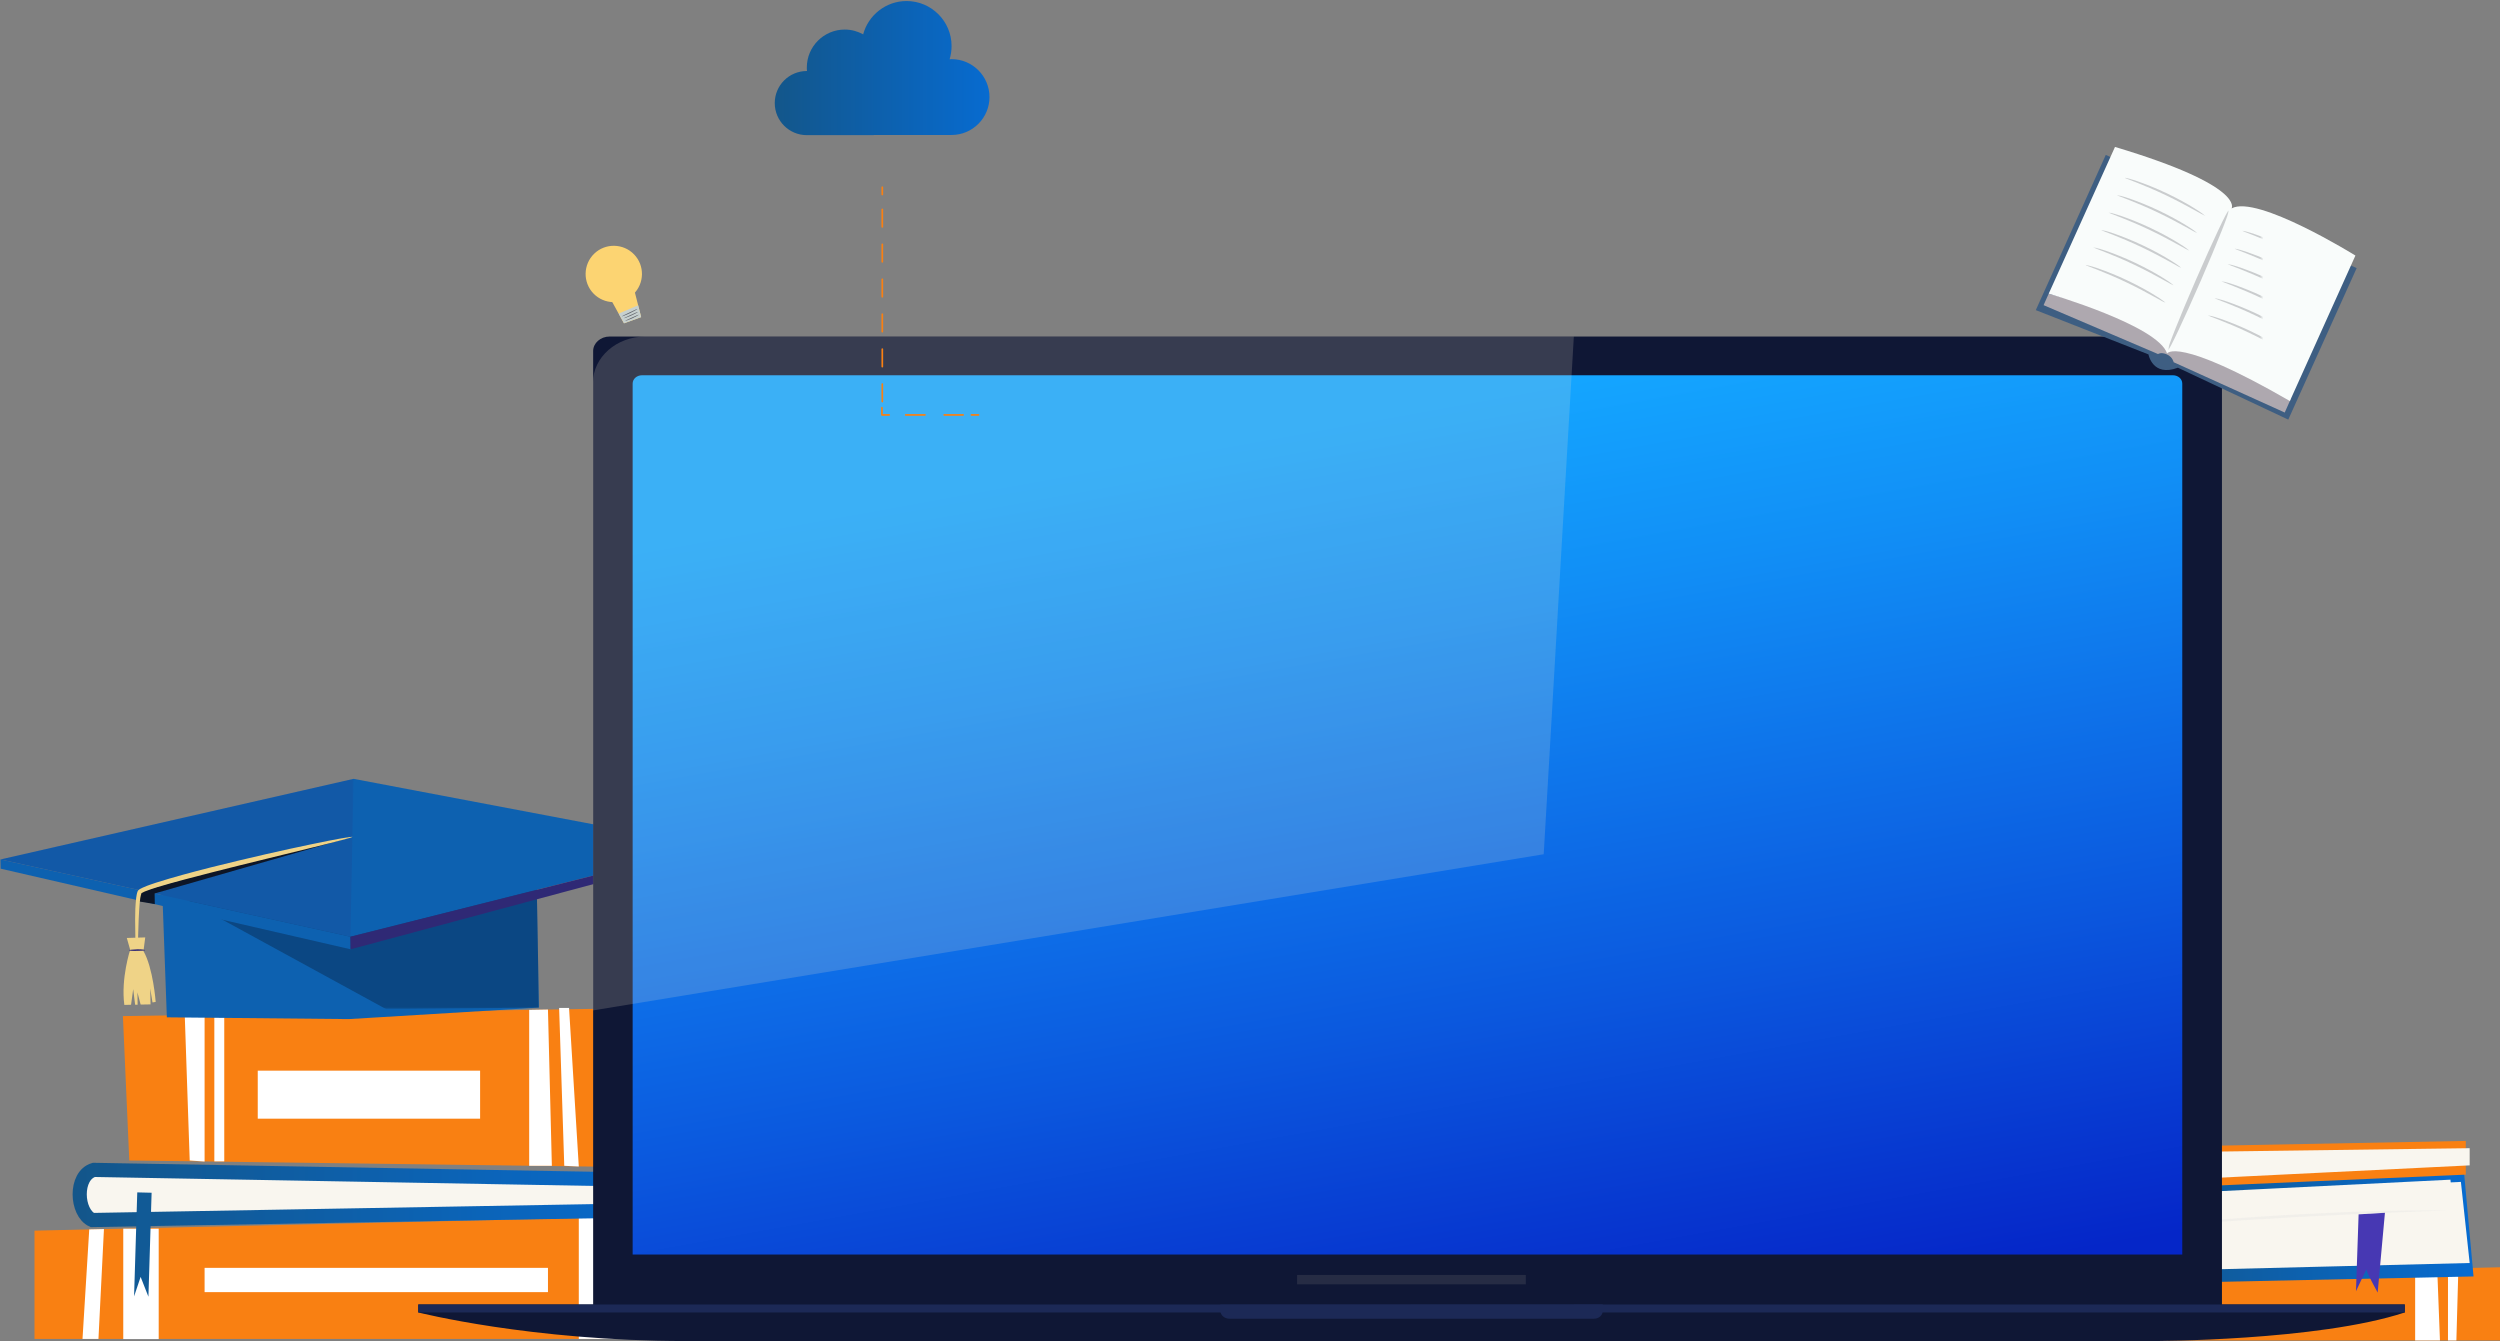 <svg width="1411" height="757" viewBox="0 0 1411 757" fill="none" xmlns="http://www.w3.org/2000/svg">
<rect x="0" y="0" width="1411" height="757" fill="#808080" stroke="none"/>
<path d="M1200.25 720.129L1197.99 756.563H1203.36L1205.13 720.059L1200.25 720.129Z" fill="white"/>
<path d="M1223.39 719.914H1211.57V756.63H1223.39V719.914Z" fill="white"/>
<path d="M1411 756.561H1182V720.552L1411 715.246V756.561Z" fill="#F98012"/>
<path d="M1363.11 716.377V756.56H1377.11L1375.56 716.094L1363.11 716.377Z" fill="white"/>
<path d="M1381.64 715.954V756.561H1386.38L1387.51 715.812L1381.64 715.954Z" fill="white"/>
<path d="M1204.92 720.481C1196.01 703.431 1198.48 685.25 1207.96 670.535L1386.67 661.621L1391.69 716.519L1204.92 720.481Z" fill="#F9F6EF" stroke="url(#paint0_linear_1735_1570)" stroke-width="8" stroke-miterlimit="10"/>
<path d="M1208.74 717.437C1200.39 702.226 1202.66 687.936 1211.57 674.848L1388.93 667.066L1393.88 712.838L1208.74 717.437Z" fill="#F9F6EF"/>
<path d="M1331.2 685.392L1329.71 728.759C1329.71 728.759 1336.44 714.327 1335.73 716.52C1335.37 717.723 1341.95 729.537 1341.95 729.537L1346.06 684.473L1331.2 685.392Z" fill="#4738B3"/>
<g opacity="0.31">
<mask id="mask0_1735_1570" style="mask-type:luminance" maskUnits="userSpaceOnUse" x="1215" y="682" width="167" height="11">
<path d="M1381.01 682.633H1215.46V692.537H1381.01V682.633Z" fill="white"/>
</mask>
<g mask="url(#mask0_1735_1570)">
<mask id="mask1_1735_1570" style="mask-type:luminance" maskUnits="userSpaceOnUse" x="1215" y="682" width="167" height="10">
<path d="M1381 682.773H1215.53V691.97H1381V682.773Z" fill="white"/>
</mask>
<g mask="url(#mask1_1735_1570)">
<path d="M1381 682.914C1381 682.985 1380.44 683.056 1379.31 683.127C1378.17 683.197 1376.55 683.268 1374.5 683.41C1370.25 683.551 1364.17 683.834 1356.74 684.117C1341.74 684.683 1321.08 685.603 1298.23 686.805C1275.38 688.079 1254.73 689.423 1239.73 690.484C1232.3 690.979 1226.29 691.404 1222.04 691.687C1219.99 691.828 1218.36 691.899 1217.23 691.97C1216.1 692.041 1215.53 692.041 1215.53 691.97C1215.53 691.899 1216.1 691.828 1217.23 691.687C1218.36 691.545 1219.99 691.333 1222.04 691.121C1226.22 690.696 1232.23 690.06 1239.73 689.423C1254.65 688.079 1275.31 686.522 1298.23 685.32C1321.08 684.117 1341.81 683.41 1356.81 683.056C1364.31 682.914 1370.39 682.844 1374.57 682.844C1376.62 682.844 1378.25 682.844 1379.38 682.914C1380.44 682.844 1381 682.914 1381 682.914Z" fill="#E0E0E0"/>
</g>
</g>
</g>
<path d="M1194.52 647.683C1185.32 650.725 1186.67 668.34 1194.52 671.595L1391.69 662.964V643.934L1194.52 647.683Z" fill="#F98012"/>
<path d="M1196.93 667.423L1393.88 657.731V648.039L1196.93 650.657C1190.49 652.85 1191.48 665.159 1196.93 667.423Z" fill="#F9F6EF"/>
<path d="M1211.57 657.73V692.325L1213.55 685.816L1216.38 692.325V657.73H1211.57Z" fill="#6054EF"/>
<path d="M19.471 694.578V755.678H407.971V685.578L19.471 694.578Z" fill="#F98012"/>
<path d="M50.37 693.88L46.57 755.68H55.57L58.67 693.68L50.37 693.88Z" fill="white"/>
<path d="M89.57 693.477H69.57V755.777H89.57V693.477Z" fill="white"/>
<path d="M309.271 715.578H115.471V729.278H309.271V715.578Z" fill="white"/>
<path d="M326.67 687.477V755.677H350.47L347.87 686.977L326.67 687.477Z" fill="white"/>
<path d="M358.17 686.777V755.677H366.17L368.17 686.477L358.17 686.777Z" fill="white"/>
<path d="M52.07 688.581L386.67 682.681L387.17 666.281L52.97 660.281C41.97 663.481 42.97 684.481 52.07 688.581Z" fill="#F9F6EF" stroke="url(#paint1_linear_1735_1570)" stroke-width="8" stroke-miterlimit="10"/>
<path d="M77.47 672.98L75.67 731.68L79.37 720.68L83.77 731.88L85.57 673.18L77.47 672.98Z" fill="#115A96"/>
<path d="M69.369 573.479L72.969 654.979L368.169 658.879V568.879L69.369 573.479Z" fill="#F98012"/>
<path d="M104.27 572.879L107.07 654.979L115.47 655.579V572.879H104.27Z" fill="white"/>
<path d="M126.571 572.879H120.971V655.479H126.571V572.879Z" fill="white"/>
<path d="M270.971 604.281H145.471V631.381H270.971V604.281Z" fill="white"/>
<path d="M298.67 569.981V657.981H311.47L309.27 569.781L298.67 569.981Z" fill="white"/>
<path d="M315.57 568.879L318.47 657.979L326.67 658.379L321.17 568.879H315.57Z" fill="white"/>
<path d="M91.471 500.181L94.171 574.181L196.871 575.181L304.171 568.681L302.871 496.281L91.471 500.181Z" fill="#0D61B0"/>
<g opacity="0.3">
<mask id="mask2_1735_1570" style="mask-type:luminance" maskUnits="userSpaceOnUse" x="105" y="501" width="201" height="69">
<path d="M305.17 501.68H105.17V569.68H305.17V501.68Z" fill="white"/>
</mask>
<g mask="url(#mask2_1735_1570)">
<mask id="mask3_1735_1570" style="mask-type:luminance" maskUnits="userSpaceOnUse" x="105" y="502" width="200" height="68">
<path d="M304.271 502.18H105.971V569.48H304.271V502.18Z" fill="white"/>
</mask>
<g mask="url(#mask3_1735_1570)">
<path d="M105.971 508.38L217.971 569.58L304.171 568.68L302.971 502.18L105.971 508.38Z" fill="#070B16"/>
</g>
</g>
</g>
<path d="M0.27 485.078L197.77 528.678L400.37 477.678L199.57 439.578L0.27 485.078Z" fill="#0D61B0"/>
<path d="M0.27 485.078L0.37 490.278L197.87 535.778L197.77 528.678L0.27 485.078Z" fill="#0D61B0"/>
<path d="M197.87 535.78L399.37 481.68L400.37 477.68L197.77 528.68L197.87 535.78Z" fill="#2F2975"/>
<g opacity="0.15">
<mask id="mask4_1735_1570" style="mask-type:luminance" maskUnits="userSpaceOnUse" x="0" y="438" width="201" height="92">
<path d="M200.17 438.68H0.17V529.68H200.17V438.68Z" fill="white"/>
</mask>
<g mask="url(#mask4_1735_1570)">
<mask id="mask5_1735_1570" style="mask-type:luminance" maskUnits="userSpaceOnUse" x="0" y="439" width="200" height="90">
<path d="M199.57 439.578H0.27V528.678H199.57V439.578Z" fill="white"/>
</mask>
<g mask="url(#mask5_1735_1570)">
<path d="M199.57 439.578L197.77 528.678L0.27 485.078L199.57 439.578Z" fill="#2F2975"/>
</g>
</g>
</g>
<path d="M197.669 472.578L87.269 504.278L87.369 510.278L77.869 508.678L78.769 503.578C78.769 503.578 156.069 479.778 197.669 472.578Z" fill="#0D1526"/>
<path d="M77.37 542.88C77.169 542.88 76.87 540.58 76.669 536.48C76.469 532.38 76.269 526.38 76.269 518.88C76.269 515.18 76.37 511.08 76.87 506.68C77.07 505.58 77.169 504.38 77.669 503.08C77.769 502.88 77.969 502.48 78.169 502.38L78.669 501.98C78.969 501.78 79.269 501.58 79.57 501.48C80.169 501.18 80.669 500.88 81.269 500.68C83.469 499.68 85.769 498.98 88.07 498.18C97.469 495.18 107.87 492.38 118.87 489.58C140.87 484.08 160.87 479.58 175.37 476.58C182.67 475.08 188.47 473.88 192.57 473.18C196.67 472.48 198.97 472.18 198.97 472.28C198.97 472.48 196.77 473.18 192.77 474.18C188.77 475.28 182.97 476.68 175.77 478.48C161.37 482.08 141.47 486.78 119.57 492.38C108.67 495.18 98.169 497.88 88.87 500.68C86.57 501.38 84.269 502.18 82.169 502.98C81.669 503.18 81.169 503.38 80.669 503.68C80.469 503.78 80.269 503.88 80.07 503.98C79.969 504.08 79.969 504.08 79.87 504.08L79.769 503.98C79.669 503.88 79.57 503.88 79.469 503.78L79.269 503.68C80.57 504.28 79.669 503.88 79.87 503.98C79.57 504.78 79.37 505.88 79.169 506.88C78.57 511.08 78.469 515.18 78.269 518.78C77.969 526.18 77.87 532.18 77.769 536.28C77.769 540.58 77.57 542.88 77.37 542.88Z" fill="#EFD387"/>
<path d="M71.57 529.378L73.47 536.078C73.47 536.078 68.17 552.178 70.17 567.178L73.97 567.078L75.17 558.278L76.27 567.078H77.67L77.57 560.078L79.37 566.978L84.97 566.878L84.77 557.878L86.07 565.778L87.87 565.478C87.87 565.478 86.47 546.378 80.97 536.778L81.97 529.078L71.57 529.378Z" fill="#EFD387"/>
<path d="M81.869 536.281C81.869 536.581 79.869 536.581 77.369 536.681C74.869 536.781 72.869 536.581 72.869 536.381C72.869 536.081 74.869 535.881 77.369 535.781C79.869 535.681 81.969 536.081 81.869 536.281Z" fill="#2F2975"/>
<path d="M1254.07 741.807H334.77V198.131C334.77 193.636 338.97 189.934 344.07 189.934H1244.77C1249.87 189.934 1254.07 193.636 1254.07 198.131V741.807Z" fill="#0F1735"/>
<path d="M236.07 740.749C236.07 740.749 299.47 756.88 387.17 756.88C474.87 756.88 1214.67 756.88 1214.67 756.88C1214.67 756.88 1308.47 756.88 1357.27 740.749V736.254H236.07V740.749Z" fill="#0F1735"/>
<path d="M1357.27 736.254H236.07V740.749H1357.27V736.254Z" fill="#1C2956"/>
<path d="M688.77 736.342V739.78C688.77 742.248 691.07 744.275 693.87 744.275H899.67C902.37 744.275 904.57 742.336 904.57 739.956V736.254L688.77 736.342Z" fill="#1C2956"/>
<path d="M1231.77 708.051H357.07V216.469C357.07 213.824 359.47 211.797 362.37 211.797H1226.37C1229.37 211.797 1231.67 213.912 1231.67 216.469V708.051H1231.77Z" fill="url(#paint2_linear_1735_1570)"/>
<g opacity="0.1">
<path d="M861.17 719.594H732.07V724.882H861.17V719.594Z" fill="#F0E7CF"/>
</g>
<path opacity="0.18" d="M888.27 189.934L871.27 482.133L334.67 570.278V216.024C334.67 201.657 347.97 189.934 364.27 189.934H888.27Z" fill="#F0E7CF"/>
<path d="M1188.5 87.434L1149 175.034L1212.6 200.034C1212.6 200.034 1214.9 212.934 1229.2 207.534L1291.5 236.834L1330.1 151.334L1188.5 87.434Z" fill="#3E5E82"/>
<path d="M1153.4 172.234L1218 199.834C1218 199.834 1219.6 198.534 1223 200.034C1226.3 201.534 1226.8 204.434 1226.8 204.434L1289.5 232.834L1292.8 225.434L1241.5 189.034L1156.3 165.734L1153.4 172.234Z" fill="#AEA8AF"/>
<path d="M1193.7 82.934L1156.3 165.734C1156.3 165.734 1218.1 183.734 1223.1 199.534C1223.1 199.534 1228.3 189.334 1292.4 226.334L1329.4 144.234C1329.4 144.234 1273.7 109.634 1259.5 117.634C1259.5 117.634 1267.6 105.034 1193.7 82.934Z" fill="#F9FCFB"/>
<g opacity="0.3">
<mask id="mask6_1735_1570" style="mask-type:luminance" maskUnits="userSpaceOnUse" x="1223" y="118" width="36" height="81">
<path d="M1258.5 118.031H1223.5V198.031H1258.5V118.031Z" fill="white"/>
</mask>
<g mask="url(#mask6_1735_1570)">
<mask id="mask7_1735_1570" style="mask-type:luminance" maskUnits="userSpaceOnUse" x="1223" y="118" width="35" height="80">
<path d="M1257.9 118.633H1223.6V197.633H1257.9V118.633Z" fill="white"/>
</mask>
<g mask="url(#mask7_1735_1570)">
<path d="M1223.6 197.634C1222.9 197.334 1230 179.434 1239.5 157.634C1249 135.834 1257.2 118.434 1257.9 118.734C1258.6 119.034 1251.5 136.934 1242 158.734C1232.5 180.534 1224.3 197.934 1223.6 197.634Z" fill="#595C63"/>
</g>
</g>
</g>
<g opacity="0.3">
<mask id="mask8_1735_1570" style="mask-type:luminance" maskUnits="userSpaceOnUse" x="1260" y="140" width="48" height="23">
<path d="M1307.5 140.031H1260.5V162.031H1307.5V140.031Z" fill="white"/>
</mask>
<g mask="url(#mask8_1735_1570)">
<mask id="mask9_1735_1570" style="mask-type:luminance" maskUnits="userSpaceOnUse" x="1261" y="140" width="16" height="22">
<path d="M1276.6 140.133H1261.1V161.733H1276.6V140.133Z" fill="white"/>
</mask>
<g mask="url(#mask9_1735_1570)">
<path d="M1306.6 161.833C1306.5 161.933 1304.1 160.533 1300.1 158.333C1296.1 156.133 1290.6 153.133 1284.3 150.133C1278 147.133 1272.2 144.733 1267.9 143.033C1263.6 141.333 1261 140.433 1261 140.233C1261 140.133 1261.7 140.333 1263 140.633C1264.2 140.933 1266 141.533 1268.2 142.233C1272.5 143.733 1278.5 146.033 1284.8 149.033C1291.1 152.033 1296.7 155.133 1300.5 157.533C1302.4 158.733 1304 159.733 1305 160.533C1306.1 161.233 1306.7 161.733 1306.6 161.833Z" fill="#595C63"/>
</g>
</g>
</g>
<g opacity="0.3">
<mask id="mask10_1735_1570" style="mask-type:luminance" maskUnits="userSpaceOnUse" x="1264" y="130" width="48" height="23">
<path d="M1311.5 130.031H1264.5V152.031H1311.5V130.031Z" fill="white"/>
</mask>
<g mask="url(#mask10_1735_1570)">
<mask id="mask11_1735_1570" style="mask-type:luminance" maskUnits="userSpaceOnUse" x="1265" y="130" width="12" height="22">
<path d="M1276.5 130.133H1265.3V151.733H1276.5V130.133Z" fill="white"/>
</mask>
<g mask="url(#mask11_1735_1570)">
<path d="M1310.9 151.731C1310.8 151.831 1308.4 150.431 1304.4 148.231C1300.4 146.031 1294.9 143.032 1288.6 140.032C1282.3 137.032 1276.5 134.631 1272.2 132.931C1267.9 131.231 1265.3 130.331 1265.3 130.131C1265.3 130.031 1266 130.232 1267.3 130.532C1268.5 130.832 1270.3 131.431 1272.5 132.131C1276.8 133.631 1282.8 135.931 1289.1 138.931C1295.4 141.931 1301 145.031 1304.8 147.431C1306.8 148.631 1308.3 149.631 1309.3 150.431C1310.4 151.231 1310.9 151.631 1310.9 151.731Z" fill="#595C63"/>
</g>
</g>
</g>
<g opacity="0.3">
<mask id="mask12_1735_1570" style="mask-type:luminance" maskUnits="userSpaceOnUse" x="1198" y="100" width="48" height="23">
<path d="M1245.5 100.031H1198.5V122.031H1245.5V100.031Z" fill="white"/>
</mask>
<g mask="url(#mask12_1735_1570)">
<mask id="mask13_1735_1570" style="mask-type:luminance" maskUnits="userSpaceOnUse" x="1199" y="100" width="46" height="22">
<path d="M1244.6 100.133H1199V121.733H1244.6V100.133Z" fill="white"/>
</mask>
<g mask="url(#mask13_1735_1570)">
<path d="M1244.6 121.833C1244.5 121.933 1242.1 120.533 1238.1 118.333C1234.1 116.133 1228.6 113.133 1222.3 110.133C1216 107.133 1210.2 104.733 1205.9 103.033C1201.6 101.333 1199 100.433 1199 100.233C1199 100.133 1199.7 100.333 1201 100.633C1202.2 100.933 1204 101.533 1206.2 102.233C1210.5 103.733 1216.5 106.033 1222.8 109.033C1229.1 112.033 1234.7 115.133 1238.5 117.533C1240.4 118.733 1242 119.733 1243 120.533C1244.1 121.333 1244.7 121.733 1244.6 121.833Z" fill="#595C63"/>
</g>
</g>
</g>
<g opacity="0.3">
<mask id="mask14_1735_1570" style="mask-type:luminance" maskUnits="userSpaceOnUse" x="1194" y="110" width="47" height="23">
<path d="M1240.5 110.031H1194.5V132.031H1240.5V110.031Z" fill="white"/>
</mask>
<g mask="url(#mask14_1735_1570)">
<mask id="mask15_1735_1570" style="mask-type:luminance" maskUnits="userSpaceOnUse" x="1194" y="110" width="47" height="22">
<path d="M1240.2 110.031H1194.6V131.631H1240.2V110.031Z" fill="white"/>
</mask>
<g mask="url(#mask15_1735_1570)">
<path d="M1240.2 131.63C1240.1 131.73 1237.7 130.33 1233.7 128.13C1229.7 125.93 1224.2 122.93 1217.9 119.93C1211.6 116.93 1205.8 114.53 1201.5 112.83C1197.2 111.13 1194.6 110.23 1194.6 110.03C1194.6 109.93 1195.3 110.13 1196.6 110.43C1197.8 110.73 1199.6 111.33 1201.8 112.03C1206.1 113.53 1212.1 115.83 1218.4 118.83C1224.7 121.83 1230.3 124.93 1234.1 127.33C1236 128.53 1237.6 129.53 1238.6 130.33C1239.7 131.13 1240.2 131.63 1240.2 131.63Z" fill="#595C63"/>
</g>
</g>
</g>
<g opacity="0.3">
<mask id="mask16_1735_1570" style="mask-type:luminance" maskUnits="userSpaceOnUse" x="1189" y="119" width="48" height="24">
<path d="M1236.5 119.031H1189.5V142.031H1236.5V119.031Z" fill="white"/>
</mask>
<g mask="url(#mask16_1735_1570)">
<mask id="mask17_1735_1570" style="mask-type:luminance" maskUnits="userSpaceOnUse" x="1190" y="119" width="46" height="23">
<path d="M1235.8 119.832H1190.2V141.432H1235.8V119.832Z" fill="white"/>
</mask>
<g mask="url(#mask17_1735_1570)">
<path d="M1235.7 141.532C1235.6 141.632 1233.2 140.232 1229.2 138.032C1225.2 135.832 1219.7 132.832 1213.4 129.832C1207.1 126.832 1201.3 124.432 1197 122.732C1192.7 121.032 1190.1 120.132 1190.1 119.932C1190.1 119.832 1190.8 120.032 1192.1 120.332C1193.3 120.632 1195.1 121.232 1197.3 121.932C1201.6 123.432 1207.6 125.732 1213.9 128.732C1220.2 131.732 1225.8 134.832 1229.6 137.232C1231.6 138.432 1233.1 139.432 1234.1 140.232C1235.2 141.032 1235.8 141.432 1235.7 141.532Z" fill="#595C63"/>
</g>
</g>
</g>
<g opacity="0.3">
<mask id="mask18_1735_1570" style="mask-type:luminance" maskUnits="userSpaceOnUse" x="1185" y="129" width="47" height="24">
<path d="M1231.5 129.031H1185.5V152.031H1231.5V129.031Z" fill="white"/>
</mask>
<g mask="url(#mask18_1735_1570)">
<mask id="mask19_1735_1570" style="mask-type:luminance" maskUnits="userSpaceOnUse" x="1185" y="129" width="47" height="23">
<path d="M1231.3 129.633H1185.7V151.233H1231.3V129.633Z" fill="white"/>
</mask>
<g mask="url(#mask19_1735_1570)">
<path d="M1231.3 151.333C1231.2 151.433 1228.8 150.033 1224.8 147.833C1220.8 145.633 1215.3 142.633 1209 139.633C1202.7 136.633 1196.9 134.233 1192.6 132.533C1188.3 130.833 1185.7 129.933 1185.7 129.733C1185.7 129.633 1186.4 129.833 1187.7 130.133C1188.9 130.433 1190.7 131.033 1192.9 131.733C1197.2 133.233 1203.2 135.533 1209.5 138.533C1215.8 141.533 1221.4 144.633 1225.2 147.033C1227.1 148.233 1228.7 149.233 1229.7 150.033C1230.8 150.833 1231.3 151.233 1231.3 151.333Z" fill="#595C63"/>
</g>
</g>
</g>
<g opacity="0.3">
<mask id="mask20_1735_1570" style="mask-type:luminance" maskUnits="userSpaceOnUse" x="1180" y="139" width="48" height="24">
<path d="M1227.5 139.031H1180.5V162.031H1227.5V139.031Z" fill="white"/>
</mask>
<g mask="url(#mask20_1735_1570)">
<mask id="mask21_1735_1570" style="mask-type:luminance" maskUnits="userSpaceOnUse" x="1181" y="139" width="46" height="23">
<path d="M1226.9 139.531H1181.3V161.131H1226.9V139.531Z" fill="white"/>
</mask>
<g mask="url(#mask21_1735_1570)">
<path d="M1226.9 161.13C1226.8 161.23 1224.4 159.83 1220.4 157.63C1216.4 155.43 1210.9 152.43 1204.6 149.43C1198.3 146.43 1192.5 144.03 1188.2 142.33C1183.9 140.63 1181.3 139.73 1181.3 139.53C1181.3 139.43 1182 139.63 1183.3 139.93C1184.5 140.23 1186.3 140.83 1188.5 141.53C1192.8 143.03 1198.8 145.33 1205.1 148.33C1211.4 151.33 1217 154.43 1220.8 156.83C1222.7 158.03 1224.3 159.03 1225.3 159.83C1226.3 160.63 1226.9 161.13 1226.9 161.13Z" fill="#595C63"/>
</g>
</g>
</g>
<g opacity="0.3">
<mask id="mask22_1735_1570" style="mask-type:luminance" maskUnits="userSpaceOnUse" x="1176" y="149" width="47" height="23">
<path d="M1222.5 149.031H1176.5V171.031H1222.5V149.031Z" fill="white"/>
</mask>
<g mask="url(#mask22_1735_1570)">
<mask id="mask23_1735_1570" style="mask-type:luminance" maskUnits="userSpaceOnUse" x="1176" y="149" width="47" height="22">
<path d="M1222.4 149.332H1176.8V170.932H1222.4V149.332Z" fill="white"/>
</mask>
<g mask="url(#mask23_1735_1570)">
<path d="M1222.4 171.032C1222.3 171.132 1219.9 169.732 1215.9 167.532C1211.9 165.332 1206.4 162.332 1200.1 159.332C1193.8 156.332 1188 153.932 1183.7 152.232C1179.4 150.532 1176.8 149.632 1176.8 149.432C1176.8 149.332 1177.5 149.532 1178.8 149.832C1180 150.132 1181.8 150.732 1184 151.432C1188.3 152.932 1194.3 155.232 1200.6 158.232C1206.9 161.232 1212.5 164.332 1216.3 166.732C1218.3 167.932 1219.8 168.932 1220.8 169.732C1221.9 170.532 1222.5 170.932 1222.4 171.032Z" fill="#595C63"/>
</g>
</g>
</g>
<g opacity="0.3">
<mask id="mask24_1735_1570" style="mask-type:luminance" maskUnits="userSpaceOnUse" x="1256" y="148" width="48" height="24">
<path d="M1303.5 148.031H1256.5V171.031H1303.5V148.031Z" fill="white"/>
</mask>
<g mask="url(#mask24_1735_1570)">
<mask id="mask25_1735_1570" style="mask-type:luminance" maskUnits="userSpaceOnUse" x="1257" y="148" width="20" height="23">
<path d="M1276.5 148.93H1257.3V170.63H1276.5V148.93Z" fill="white"/>
</mask>
<g mask="url(#mask25_1735_1570)">
<path d="M1302.9 170.63C1302.8 170.73 1300.4 169.33 1296.4 167.13C1292.4 164.93 1286.9 161.93 1280.6 158.93C1274.3 155.93 1268.5 153.53 1264.2 151.83C1259.9 150.13 1257.3 149.23 1257.3 149.03C1257.3 148.93 1258 149.13 1259.3 149.43C1260.5 149.73 1262.3 150.33 1264.5 151.03C1268.8 152.53 1274.8 154.83 1281.1 157.83C1287.4 160.83 1293 163.93 1296.8 166.33C1298.8 167.53 1300.3 168.53 1301.3 169.33C1302.4 170.13 1303 170.53 1302.9 170.63Z" fill="#595C63"/>
</g>
</g>
</g>
<g opacity="0.3">
<mask id="mask26_1735_1570" style="mask-type:luminance" maskUnits="userSpaceOnUse" x="1253" y="158" width="47" height="24">
<path d="M1299.5 158.031H1253.5V181.031H1299.5V158.031Z" fill="white"/>
</mask>
<g mask="url(#mask26_1735_1570)">
<mask id="mask27_1735_1570" style="mask-type:luminance" maskUnits="userSpaceOnUse" x="1253" y="158" width="24" height="23">
<path d="M1276.5 158.633H1253.6V180.233H1276.5V158.633Z" fill="white"/>
</mask>
<g mask="url(#mask27_1735_1570)">
<path d="M1299.2 180.231C1299.1 180.331 1296.7 178.931 1292.7 176.731C1288.7 174.531 1283.2 171.532 1276.9 168.532C1270.6 165.532 1264.8 163.131 1260.5 161.431C1256.2 159.731 1253.6 158.831 1253.6 158.631C1253.6 158.531 1254.3 158.732 1255.6 159.032C1256.8 159.332 1258.6 159.931 1260.8 160.631C1265.1 162.131 1271.1 164.431 1277.4 167.431C1283.7 170.431 1289.3 173.532 1293.1 176.032C1295.1 177.232 1296.6 178.232 1297.6 179.032C1298.7 179.732 1299.2 180.131 1299.2 180.231Z" fill="#595C63"/>
</g>
</g>
</g>
<g opacity="0.3">
<mask id="mask28_1735_1570" style="mask-type:luminance" maskUnits="userSpaceOnUse" x="1249" y="168" width="47" height="23">
<path d="M1295.5 168.031H1249.5V190.031H1295.5V168.031Z" fill="white"/>
</mask>
<g mask="url(#mask28_1735_1570)">
<mask id="mask29_1735_1570" style="mask-type:luminance" maskUnits="userSpaceOnUse" x="1249" y="168" width="28" height="22">
<path d="M1276.5 168.23H1249.8V189.83H1276.5V168.23Z" fill="white"/>
</mask>
<g mask="url(#mask29_1735_1570)">
<path d="M1295.4 189.829C1295.3 189.929 1292.9 188.529 1288.9 186.329C1284.9 184.129 1279.4 181.129 1273.1 178.129C1266.8 175.129 1261 172.729 1256.7 171.029C1252.4 169.329 1249.8 168.429 1249.8 168.229C1249.8 168.129 1250.5 168.329 1251.8 168.629C1253 168.929 1254.8 169.529 1257 170.229C1261.3 171.729 1267.3 174.029 1273.6 177.029C1279.9 180.029 1285.5 183.129 1289.3 185.529C1291.3 186.729 1292.8 187.729 1293.8 188.529C1294.9 189.329 1295.5 189.829 1295.4 189.829Z" fill="#595C63"/>
</g>
</g>
</g>
<g opacity="0.3">
<mask id="mask30_1735_1570" style="mask-type:luminance" maskUnits="userSpaceOnUse" x="1245" y="177" width="48" height="24">
<path d="M1292.5 177.031H1245.5V200.031H1292.5V177.031Z" fill="white"/>
</mask>
<g mask="url(#mask30_1735_1570)">
<mask id="mask31_1735_1570" style="mask-type:luminance" maskUnits="userSpaceOnUse" x="1246" y="177" width="31" height="23">
<path d="M1276.5 177.832H1246.1V199.532H1276.5V177.832Z" fill="white"/>
</mask>
<g mask="url(#mask31_1735_1570)">
<path d="M1291.7 199.532C1291.6 199.632 1289.2 198.232 1285.2 196.032C1281.2 193.832 1275.7 190.832 1269.4 187.832C1263.1 184.832 1257.3 182.432 1253 180.732C1248.7 179.032 1246.1 178.132 1246.1 177.932C1246.1 177.832 1246.8 178.032 1248.1 178.332C1249.3 178.632 1251.1 179.232 1253.3 179.932C1257.6 181.432 1263.6 183.732 1269.9 186.732C1276.2 189.732 1281.8 192.832 1285.7 195.232C1287.6 196.432 1289.2 197.432 1290.2 198.232C1291.2 199.032 1291.7 199.432 1291.7 199.532Z" fill="#595C63"/>
</g>
</g>
</g>
<mask id="mask32_1735_1570" style="mask-type:luminance" maskUnits="userSpaceOnUse" x="286" y="94" width="121" height="121">
<path d="M406.27 94.68H286.27V214.68H406.27V94.68Z" fill="white"/>
</mask>
<g mask="url(#mask32_1735_1570)">
<path d="M357.87 143.579C363.97 149.879 363.77 159.979 357.47 166.079C351.17 172.179 341.07 171.979 334.97 165.679C328.87 159.379 329.07 149.279 335.37 143.179C341.67 137.079 351.77 137.279 357.87 143.579Z" fill="#FCD472"/>
</g>
<mask id="mask33_1735_1570" style="mask-type:luminance" maskUnits="userSpaceOnUse" x="286" y="94" width="121" height="121">
<path d="M406.27 94.68H286.27V214.68H406.27V94.68Z" fill="white"/>
</mask>
<g mask="url(#mask33_1735_1570)">
<path d="M352.169 182.48L342.969 165.78L357.169 160.48L361.869 178.98L352.169 182.48Z" fill="#FCD472"/>
</g>
<mask id="mask34_1735_1570" style="mask-type:luminance" maskUnits="userSpaceOnUse" x="286" y="94" width="121" height="121">
<path d="M406.27 94.68H286.27V214.68H406.27V94.68Z" fill="white"/>
</mask>
<g mask="url(#mask34_1735_1570)">
<path d="M349.17 176.981L352.17 182.481L361.87 178.981L360.17 172.281L349.17 176.981Z" fill="#C6D0CF"/>
</g>
<mask id="mask35_1735_1570" style="mask-type:luminance" maskUnits="userSpaceOnUse" x="286" y="94" width="121" height="121">
<path d="M406.27 94.68H286.27V214.68H406.27V94.68Z" fill="white"/>
</mask>
<g mask="url(#mask35_1735_1570)">
<path d="M359.769 174.379C359.869 174.479 357.969 175.579 355.469 176.779C352.969 177.979 350.969 178.679 350.869 178.579C350.869 178.479 352.769 177.579 355.269 176.379C357.769 175.179 359.669 174.279 359.769 174.379Z" fill="#595C63"/>
</g>
<mask id="mask36_1735_1570" style="mask-type:luminance" maskUnits="userSpaceOnUse" x="286" y="94" width="121" height="121">
<path d="M406.27 94.68H286.27V214.68H406.27V94.68Z" fill="white"/>
</mask>
<g mask="url(#mask36_1735_1570)">
<path d="M359.969 176.079C360.069 176.179 358.369 177.179 356.069 178.179C353.869 179.179 351.969 179.779 351.969 179.679C351.969 179.579 353.769 178.779 355.969 177.779C358.169 176.779 359.969 175.879 359.969 176.079Z" fill="#595C63"/>
</g>
<mask id="mask37_1735_1570" style="mask-type:luminance" maskUnits="userSpaceOnUse" x="286" y="94" width="121" height="121">
<path d="M406.27 94.68H286.27V214.68H406.27V94.68Z" fill="white"/>
</mask>
<g mask="url(#mask37_1735_1570)">
<path d="M360.57 177.579C360.67 177.679 358.97 178.679 356.77 179.679C354.57 180.679 352.67 181.279 352.67 181.179C352.67 181.079 354.37 180.279 356.57 179.279C358.77 178.279 360.57 177.479 360.57 177.579Z" fill="#595C63"/>
</g>
<path d="M497.77 230.082V234.182H501.87" stroke="#F98012" stroke-width="0.958" stroke-linecap="round" stroke-linejoin="round"/>
<path d="M511.17 234.184H543.57" stroke="#F98012" stroke-width="0.958" stroke-linecap="round" stroke-linejoin="round" stroke-dasharray="10.87 10.87"/>
<path d="M548.27 234.184H552.27" stroke="#F98012" stroke-width="0.958" stroke-linecap="round" stroke-linejoin="round"/>
<path d="M493.07 76.282H455.37C445.37 76.282 437.27 68.182 437.27 58.182C437.27 48.182 445.37 40.082 455.37 40.082H455.47C455.37 39.382 455.37 38.782 455.37 38.082C455.37 26.282 464.97 16.682 476.77 16.682C480.57 16.682 484.07 17.682 487.17 19.382C490.07 8.582 499.97 0.582 511.67 0.582C525.67 0.582 537.07 11.982 537.07 25.982C537.07 28.582 536.67 31.082 535.97 33.482C536.37 33.482 536.77 33.382 537.07 33.382C548.87 33.382 558.47 42.982 558.47 54.782C558.47 66.582 548.87 76.182 537.07 76.182H506.47H493.07V76.282Z" fill="url(#paint3_linear_1735_1570)"/>
<path d="M497.969 105.684V109.784" stroke="#F98012" stroke-width="0.958" stroke-linecap="round" stroke-linejoin="round"/>
<path d="M497.969 118.184V230.884" stroke="#F98012" stroke-width="0.958" stroke-linecap="round" stroke-linejoin="round" stroke-dasharray="9.86 9.86"/>
<defs>
<linearGradient id="paint0_linear_1735_1570" x1="1196.54" y1="691.013" x2="1394.75" y2="691.013" gradientUnits="userSpaceOnUse">
<stop stop-color="#13568A"/>
<stop offset="1" stop-color="#076BD0"/>
</linearGradient>
<linearGradient id="paint1_linear_1735_1570" x1="40.98" y1="674.41" x2="391.319" y2="674.41" gradientUnits="userSpaceOnUse">
<stop stop-color="#13568A"/>
<stop offset="1" stop-color="#076BD0"/>
</linearGradient>
<linearGradient id="paint2_linear_1735_1570" x1="742.923" y1="240.949" x2="838.024" y2="766.575" gradientUnits="userSpaceOnUse">
<stop stop-color="#14A5FF"/>
<stop offset="0.209" stop-color="#118FF6"/>
<stop offset="0.642" stop-color="#0B58DE"/>
<stop offset="1" stop-color="#0526C8"/>
</linearGradient>
<linearGradient id="paint3_linear_1735_1570" x1="437.241" y1="38.444" x2="558.355" y2="38.444" gradientUnits="userSpaceOnUse">
<stop stop-color="#13568A"/>
<stop offset="1" stop-color="#076BD0"/>
</linearGradient>
</defs>
</svg>
